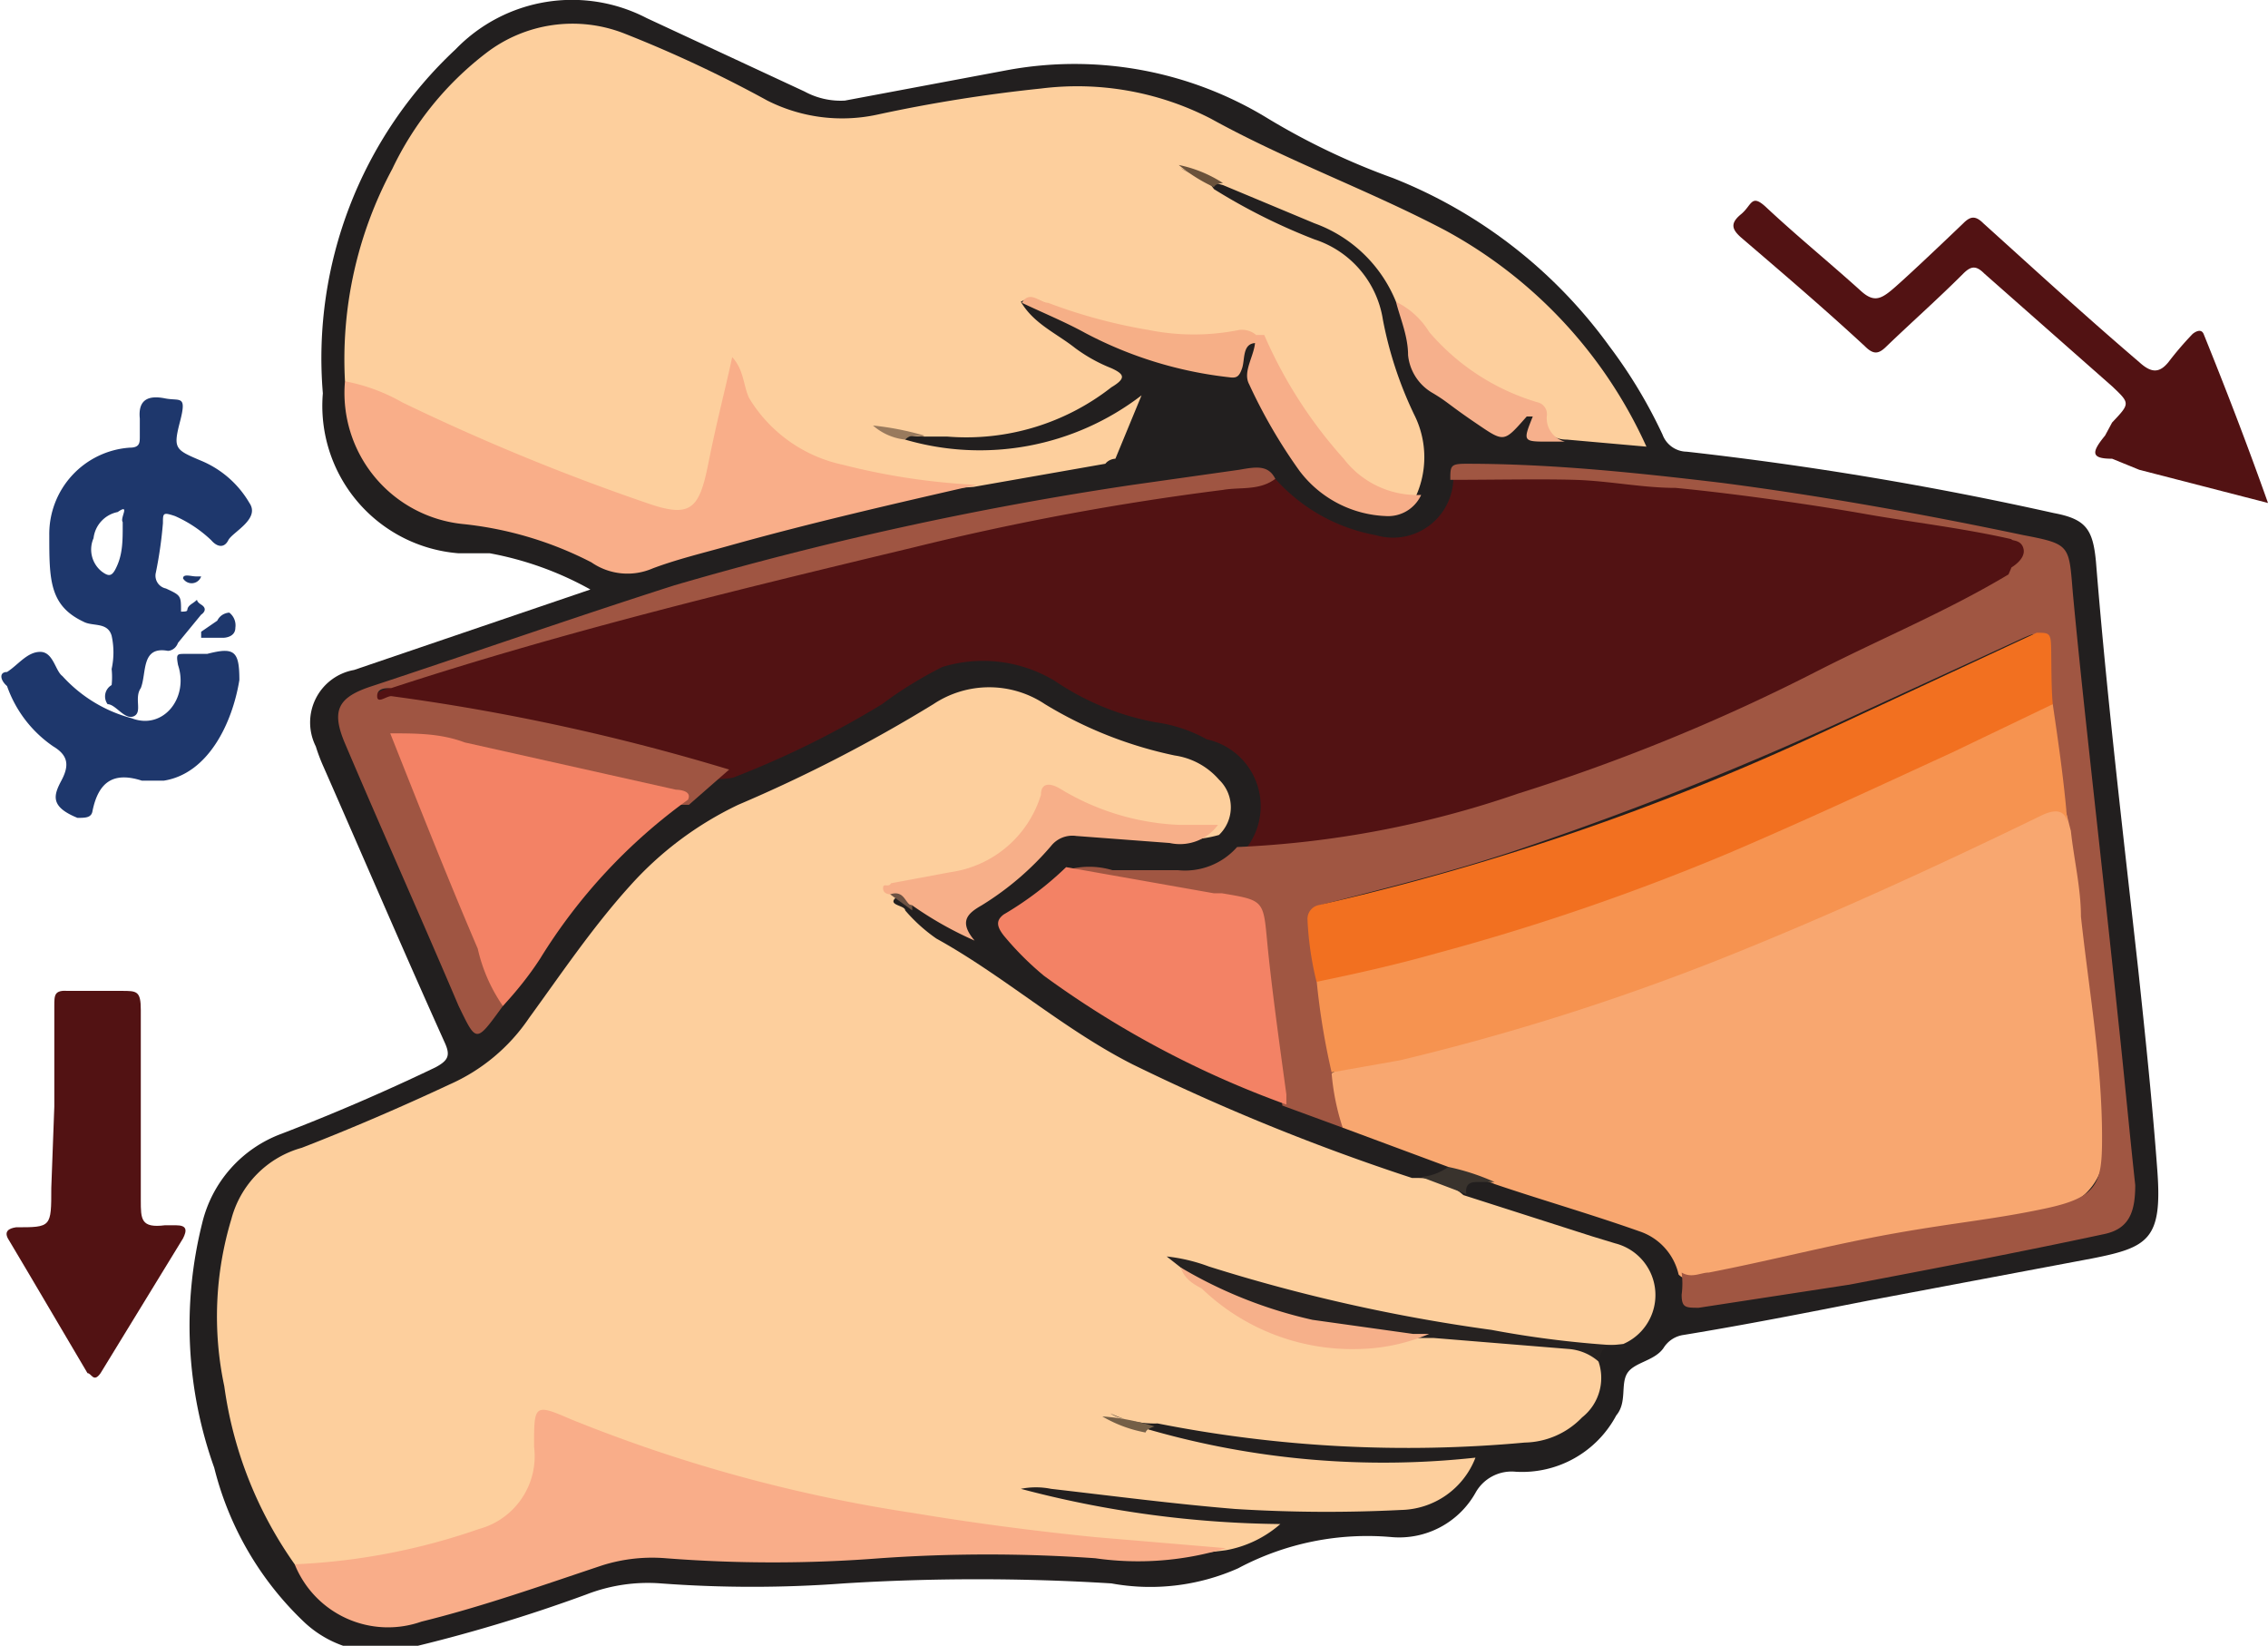 <svg xmlns="http://www.w3.org/2000/svg" viewBox="0 0 22.55 16.36"><defs><style>.cls-1{fill:#221f1f;}.cls-2{fill:#521213;}.cls-3{fill:#fdcf9d;}.cls-4{fill:#f8a770;}.cls-5{fill:#a05642;}.cls-6{fill:#f9ad89;}.cls-7{fill:#f9ae89;}.cls-8{fill:#9f5542;}.cls-9{fill:#f38265;}.cls-10{fill:#f7af89;}.cls-11{fill:#f7ae89;}.cls-12{fill:#f6b08c;}.cls-13{fill:#262221;}.cls-14{fill:#f6af87;}.cls-15{fill:#39332d;}.cls-16{fill:#745f47;}.cls-17{fill:#6a523b;}.cls-18{fill:#997a5d;}.cls-19{fill:#6c5243;}.cls-20{fill:#1e376c;}.cls-21{fill:#f6b08a;}.cls-22{fill:#f69350;}.cls-23{fill:#f27020;}</style></defs><g id="Capa_2" data-name="Capa 2"><g id="Capa_1-2" data-name="Capa 1"><path class="cls-1" d="M5.87,5.86a3.26,3.26,0,0,0-1-.36l-.31,0A1.47,1.47,0,0,1,3.21,3.91,4.2,4.2,0,0,1,4.53.49,1.61,1.61,0,0,1,6.43.18L8,.91A.75.75,0,0,0,8.4,1L10,.7a3.68,3.68,0,0,1,2.61.48,7,7,0,0,0,1.24.59A4.86,4.86,0,0,1,16,3.44a4.9,4.9,0,0,1,.53.88.26.26,0,0,0,.24.17,34.3,34.3,0,0,1,3.65.61c.32.06.39.16.42.49.11,1.36.27,2.7.42,4.05.07.66.14,1.32.19,2s-.09.76-.65.87l-2.23.42c-.61.12-1.22.24-1.83.34a.28.28,0,0,0-.2.13c-.09.13-.29.14-.36.25s0,.29-.11.42a1.06,1.06,0,0,1-1,.56.41.41,0,0,0-.4.21.87.87,0,0,1-.83.44,2.73,2.73,0,0,0-1.53.31,2.15,2.15,0,0,1-1.26.15,21.46,21.46,0,0,0-2.66,0,12.26,12.26,0,0,1-1.82,0,1.69,1.69,0,0,0-.74.11,15.57,15.57,0,0,1-1.8.54,1.09,1.09,0,0,1-1-.26,3.17,3.17,0,0,1-.9-1.54,4.19,4.19,0,0,1-.12-2.43,1.26,1.26,0,0,1,.79-.89q.78-.3,1.53-.66c.13-.07.15-.12.09-.25-.41-.91-.8-1.82-1.2-2.73a1.8,1.8,0,0,1-.08-.21.53.53,0,0,1,.38-.76Z"/><path class="cls-2" d="M22.55,5l-1.28-.33L21,4.56c-.21,0-.21-.06-.07-.23L21,4.2c.18-.19.18-.19,0-.36L19.73,2.72c-.08-.08-.13-.08-.21,0-.25.25-.51.48-.76.72-.08.08-.13.09-.22,0-.4-.37-.81-.72-1.23-1.08-.09-.08-.11-.14,0-.23s.1-.21.25-.07c.31.29.63.55.94.83.12.11.19.09.3,0s.48-.44.72-.67c.07-.07.12-.08.2,0,.51.46,1,.91,1.55,1.38.12.11.2.11.29,0a3.22,3.22,0,0,1,.24-.28s.08-.07.11,0C22.12,3.84,22.33,4.38,22.55,5Z"/><path class="cls-2" d="M.54,11V10c0-.11,0-.16.14-.15h.53c.15,0,.19,0,.19.19,0,.63,0,1.26,0,1.89,0,.19,0,.28.24.25h.11c.11,0,.11.05.07.13L1,13.65c-.07.1-.09,0-.13,0l-.59-1-.19-.32c-.06-.09,0-.12.07-.13.35,0,.35,0,.35-.39Z"/><path class="cls-3" d="M2.93,15.55a4,4,0,0,1-.7-1.77,3.34,3.34,0,0,1,.07-1.66A1,1,0,0,1,3,11.41c.49-.19,1-.41,1.47-.63a1.86,1.86,0,0,0,.79-.66c.32-.44.63-.9,1-1.31A3.41,3.41,0,0,1,7.34,8,14.85,14.85,0,0,0,9.28,7a1,1,0,0,1,1.11,0,4.09,4.09,0,0,0,1.29.51.72.72,0,0,1,.44.24.38.38,0,0,1,0,.55,1.16,1.16,0,0,1-.64,0,2.68,2.68,0,0,1-.9-.31c-.09,0-.16,0-.2.06-.21.58-.7.71-1.22.81-.09,0-.19,0-.26.07S9,9,9,9.05a1.64,1.64,0,0,0,.31.28c.67.37,1.26.9,1.95,1.25a21.58,21.58,0,0,0,2.78,1.13h.06a.68.68,0,0,1,.45.17l1.28.41.23.07a.53.53,0,0,1,.08,1,1.93,1.93,0,0,1-.48,0,21.12,21.12,0,0,1-2.86-.5c-.36-.08-.7-.2-1.05-.31,0,0,0,0,0,0s0,0,0,0a3.06,3.06,0,0,0,1.43.83,2.1,2.1,0,0,0,.78-.08l.3-.08a6.25,6.25,0,0,1,.87.07,4.57,4.57,0,0,1,.52.05.24.24,0,0,1,.23.16.5.5,0,0,1-.15.59.81.81,0,0,1-.57.25,12.79,12.79,0,0,1-3.65-.19h0a1,1,0,0,1-.47-.1c.12.08.27.05.38.16a8.44,8.44,0,0,0,3.25.28.81.81,0,0,1-.74.52A14.62,14.62,0,0,1,12.28,15c-.61-.05-1.22-.13-1.83-.2a.76.76,0,0,0-.3,0,10.43,10.43,0,0,0,2.58.35,1.12,1.12,0,0,1-.54.26,4.06,4.06,0,0,1-1.1,0,25.62,25.62,0,0,1-2.88-.42,13.8,13.8,0,0,1-2.65-.83c-.17-.08-.19-.06-.2.13,0,.69-.14.88-.79,1.09a6.83,6.83,0,0,1-1.42.26A.34.34,0,0,1,2.93,15.55Z"/><path class="cls-3" d="M9,4.37a2.64,2.64,0,0,0,2.35-.44l-.26.63s-.06,0-.1.05l-1.31.23A3.21,3.21,0,0,1,7.77,4.4a1,1,0,0,1-.46-.69c-.09.33-.16.64-.22,1s-.23.55-.67.41a18.82,18.82,0,0,1-2-.81L3.61,3.9a.34.34,0,0,1-.18-.11A4,4,0,0,1,3.9,1.68,3.16,3.16,0,0,1,4.83.53,1.41,1.41,0,0,1,6.2.33,12.47,12.47,0,0,1,7.63,1a1.65,1.65,0,0,0,1.09.14A15,15,0,0,1,10.35.88a2.9,2.9,0,0,1,1.69.3c.76.42,1.57.71,2.33,1.11a4.6,4.6,0,0,1,2,2.15l-.79-.07c-.14,0-.21-.07-.22-.21A.15.15,0,0,0,15.22,4a3,3,0,0,1-1.34-1,1.38,1.38,0,0,0-.81-.78l-.91-.38a1.76,1.76,0,0,1-.42-.17c.1.07.25.09.33.21a5.94,5.94,0,0,0,1,.5,1,1,0,0,1,.68.8,3.84,3.84,0,0,0,.31.94.94.94,0,0,1,0,.85.57.57,0,0,1-.57-.13A3.2,3.2,0,0,1,12.85,4a2.5,2.5,0,0,1-.3-.53.14.14,0,0,0-.1-.1,7.12,7.12,0,0,1-.8,0A7.18,7.18,0,0,1,10.36,3a.2.2,0,0,0-.21,0c.13.22.35.31.54.46a1.58,1.58,0,0,0,.36.2c.13.06.15.1,0,.19a2.34,2.34,0,0,1-1.63.49l-.22,0a1.77,1.77,0,0,1-.46-.07C8.85,4.29,9,4.28,9,4.37Z"/><path class="cls-2" d="M12.68,4.76a1.76,1.76,0,0,0,1,.56.6.6,0,0,0,.77-.6,1.06,1.06,0,0,1,.61,0l1.33.09c.79.07,1.58.19,2.36.31.4.06.79.12,1.19.21.11,0,.26,0,.28.18s-.11.22-.22.28c-.77.43-1.58.78-2.37,1.18a15.51,15.51,0,0,1-1.73.74,12.49,12.49,0,0,1-3.19.77.5.5,0,0,1-.36,0A.68.68,0,0,0,12,7.35a1.46,1.46,0,0,0-.51-.17,2.63,2.63,0,0,1-1-.41,1.38,1.38,0,0,0-1.12-.14A3.94,3.94,0,0,0,8.77,7a9.24,9.24,0,0,1-1.48.73.83.83,0,0,1-.31,0c-.8-.2-1.58-.46-2.39-.58-.24,0-.49,0-.73-.09-.06,0-.14,0-.14-.09s.07-.1.14-.13C5.23,6.33,6.64,6,8,5.64c1.18-.3,2.36-.56,3.56-.76C12,4.83,12.32,4.78,12.68,4.76Z"/><path class="cls-4" d="M14.4,11.6l-1.05-.39a.63.63,0,0,1-.13-.53,1.13,1.13,0,0,1,.53-.16,20.73,20.73,0,0,0,2.76-.81c.92-.34,1.82-.75,2.72-1.16l1-.46c.27-.13.29-.12.38.17.08.52.13,1.05.19,1.57a11.28,11.28,0,0,1,.12,1.54.6.6,0,0,1-.49.65,7.48,7.48,0,0,1-1.05.2,23.93,23.93,0,0,0-2.36.45c-.11,0-.23.1-.33,0a.59.59,0,0,0-.39-.43c-.48-.17-1-.32-1.44-.47C14.71,11.7,14.53,11.73,14.4,11.6Z"/><path class="cls-5" d="M13.24,10.67a2.35,2.35,0,0,0,.11.54l-.6-.22c-.06-.61-.17-1.2-.23-1.8A.23.23,0,0,0,12.31,9c-.52-.09-1-.16-1.54-.28a.23.23,0,0,1-.17-.07.8.8,0,0,1,.46,0l.65,0a.69.69,0,0,0,.59-.23,9.84,9.84,0,0,0,2.79-.53,19.06,19.06,0,0,0,3-1.23c.63-.32,1.28-.59,1.88-.95L20,5.64s.14-.08.12-.18S20,5.38,20,5.36c-.48-.11-1-.17-1.45-.25s-1.26-.2-1.89-.26c-.33,0-.66-.07-1-.08s-.82,0-1.24,0c0-.14,0-.16.16-.16.85,0,1.7.09,2.54.19,1,.13,2,.31,3,.52.47.09.45.1.49.58.06.64.13,1.28.2,1.92s.17,1.54.25,2.31c.06.55.11,1.1.17,1.65,0,.27-.06.44-.32.49-.84.18-1.68.34-2.52.5L16.89,13c-.13,0-.17,0-.17-.13a.83.83,0,0,0,0-.22c.1.06.19,0,.27,0,.62-.12,1.23-.28,1.85-.39s1-.14,1.51-.25.55-.25.55-.7c0-.74-.13-1.46-.21-2.2,0-.28-.07-.57-.1-.85A8.25,8.25,0,0,1,20.36,7c0-.18,0-.37-.05-.55s-.07-.16-.19-.11l-1.61.74a33,33,0,0,1-3.28,1.32c-.66.23-1.34.4-2,.57-.2.05-.21.07-.18.28l.09.48c0,.23.07.46.11.69A.28.28,0,0,1,13.24,10.67Z"/><path class="cls-6" d="M2.93,15.55a6.38,6.38,0,0,0,1.83-.35.75.75,0,0,0,.55-.82c0-.42,0-.43.37-.27a15,15,0,0,0,3.4.93c.6.1,1.21.18,1.81.24l1.3.11a3,3,0,0,1-1.3.1,15.28,15.28,0,0,0-2.14,0,13.77,13.77,0,0,1-2.13,0,1.65,1.65,0,0,0-.63.07c-.6.2-1.19.41-1.8.56A1,1,0,0,1,2.93,15.55Z"/><path class="cls-7" d="M3.43,3.79A1.83,1.83,0,0,1,4,4,21.84,21.84,0,0,0,6.43,5c.43.15.52.07.61-.38s.16-.7.24-1.07c.12.13.11.29.17.41a1.44,1.44,0,0,0,.93.66,6.68,6.68,0,0,0,1.33.2c-.83.19-1.66.38-2.48.61-.25.07-.5.13-.74.22a.63.63,0,0,1-.61-.06,3.59,3.59,0,0,0-1.27-.38A1.31,1.31,0,0,1,3.43,3.79Z"/><path class="cls-8" d="M12.68,4.76c-.16.12-.35.08-.52.11a26.74,26.74,0,0,0-3.07.57c-1.75.42-3.49.84-5.2,1.4-.06,0-.14,0-.14.08s.09,0,.14,0a21.41,21.41,0,0,1,3.36.73l0,0L6.85,8l-.14,0a21.61,21.61,0,0,0-2.66-.54s0,0,0,0a1.87,1.87,0,0,0,.13.4c.29.7.57,1.4.85,2.1A.31.31,0,0,1,5,10c-.27.37-.26.37-.44,0-.37-.87-.76-1.74-1.13-2.61-.14-.33-.07-.46.27-.57,1-.33,2-.68,3-1a34.1,34.1,0,0,1,4.56-1l1.06-.15C12.49,4.64,12.61,4.62,12.68,4.76Z"/><path class="cls-9" d="M10.6,8.62l1.47.26h.08c.42.07.41.07.45.49s.12,1,.19,1.51c0,0,0,.09,0,.1a9.62,9.62,0,0,1-2.41-1.28,3,3,0,0,1-.4-.4c-.07-.09-.08-.15,0-.21A3.28,3.28,0,0,0,10.6,8.62Z"/><path class="cls-9" d="M5,10a1.63,1.63,0,0,1-.25-.57c-.3-.7-.58-1.41-.87-2.14.26,0,.5,0,.74.09l2.1.47s.17,0,.12.1A5.5,5.5,0,0,0,5.37,9.53C5.26,9.7,5.13,9.86,5,10Z"/><path class="cls-10" d="M8.85,8.89s-.07,0-.07-.06.05,0,.08-.05l.59-.11a1.1,1.1,0,0,0,.9-.77c0-.12.09-.12.19-.06a2.47,2.47,0,0,0,1.19.36c.13,0,.26,0,.38,0a.47.47,0,0,1-.48.18l-.93-.07a.27.27,0,0,0-.25.1A2.91,2.91,0,0,1,9.76,9c-.14.08-.23.16-.07.35A3.58,3.58,0,0,1,9.07,9C9,9,8.94,8.89,8.85,8.89Z"/><path class="cls-11" d="M12.49,3.33s.06,0,.08,0a4.54,4.54,0,0,0,.79,1.23.92.92,0,0,0,.77.36.36.36,0,0,1-.35.21,1.13,1.13,0,0,1-.86-.45,5.22,5.22,0,0,1-.5-.86c-.07-.13.06-.29.06-.44A.06.06,0,0,1,12.49,3.33Z"/><path class="cls-12" d="M13.88,3a.8.8,0,0,1,.33.3,2.26,2.26,0,0,0,1.08.7.12.12,0,0,1,.09.13.24.24,0,0,0,.18.26H15.4c-.26,0-.26,0-.16-.25a0,0,0,0,0-.06,0c-.23.26-.22.26-.5.07s-.28-.21-.43-.3A.49.49,0,0,1,14,3.53C14,3.34,13.92,3.16,13.88,3Z"/><path class="cls-13" d="M15.9,13.54a.51.51,0,0,0-.3-.13l-1.35-.11a5,5,0,0,1-2.19-.47,1.44,1.44,0,0,1-.32-.23l-.14-.11a1.72,1.72,0,0,1,.42.1,17,17,0,0,0,2.81.63,10,10,0,0,0,1.34.16c-.05.06-.11,0-.17,0S15.9,13.47,15.9,13.54Z"/><path class="cls-14" d="M12.49,3.33v.08c-.14,0-.11.16-.14.25s-.06.1-.13.09a4,4,0,0,1-1.43-.44c-.2-.11-.42-.2-.63-.3.08-.13.18,0,.26,0a5.26,5.26,0,0,0,1,.27,2.28,2.28,0,0,0,.9,0A.22.22,0,0,1,12.49,3.33Z"/><path class="cls-15" d="M14.4,11.6a2.25,2.25,0,0,1,.46.15c-.06,0-.13,0-.17,0s-.13,0-.11.12l-.45-.17A.55.55,0,0,0,14.4,11.6Z"/><path class="cls-16" d="M11.39,14.24a1.31,1.31,0,0,1-.43-.16,2.28,2.28,0,0,1,.52.1S11.4,14.2,11.39,14.24Z"/><path class="cls-17" d="M12.07,1.86a1.59,1.59,0,0,1-.35-.22,1.28,1.28,0,0,1,.44.18S12.09,1.82,12.07,1.86Z"/><path class="cls-18" d="M9,4.37a.58.58,0,0,1-.32-.14,2.88,2.88,0,0,1,.51.1C9.16,4.36,9.08,4.29,9,4.37Z"/><path class="cls-19" d="M8.85,8.89C9,8.84,9,9,9.07,9l0,.05Z"/><path class="cls-20" d="M2.48,5A1,1,0,0,0,2,4.58c-.26-.11-.28-.12-.21-.39s0-.2-.15-.23-.27,0-.25.2c0,.06,0,.12,0,.18s0,.11-.1.11a.86.86,0,0,0-.8.87c0,.44,0,.7.34.86.09.05.24,0,.28.14a.77.77,0,0,1,0,.33.78.78,0,0,1,0,.16A.13.13,0,0,0,1.07,7c.08,0,.17.16.26.12s0-.18.07-.28v0c.06-.15,0-.42.27-.37,0,0,.07,0,.1-.08L2,6.11s.08-.05,0-.1S2,5.94,1.91,6s0,.08-.11.08c0-.16,0-.16-.15-.23a.13.13,0,0,1-.1-.16,4.13,4.13,0,0,0,.07-.49c0-.1,0-.11.12-.07a1.26,1.26,0,0,1,.36.24c.06.07.13.08.17,0S2.59,5.16,2.48,5Zm-1.26.23c0,.13,0,.26-.05.38s-.08.13-.16.07a.28.28,0,0,1-.08-.33.3.3,0,0,1,.24-.26C1.3,5,1.19,5.15,1.22,5.19Z"/><path class="cls-20" d="M2.06,6.5l-.22,0c-.08,0-.09,0-.07.11.11.33-.15.65-.46.53a1.42,1.42,0,0,1-.69-.42C.55,6.67.53,6.48.4,6.48s-.22.13-.33.2h0c-.08,0-.07.08,0,.14a1.21,1.21,0,0,0,.46.6c.15.09.16.19.08.34s-.11.26.16.37c.08,0,.14,0,.15-.07.06-.29.21-.39.49-.3,0,0,0,0,.09,0h.13c.44-.07.68-.57.75-1C2.38,6.47,2.33,6.43,2.06,6.5Z"/><path class="cls-20" d="M2.22,6.34s.12,0,.12-.1a.16.16,0,0,0-.06-.15s-.08,0-.12.08L2,6.28,2,6.34Z"/><path class="cls-20" d="M1.82,5.75s0,0,0,0A.1.1,0,0,0,2,5.73s0,0-.05,0S1.82,5.7,1.82,5.75Z"/><path class="cls-21" d="M11.74,12.6a4.48,4.48,0,0,0,1.31.52l1,.14.16,0a1.87,1.87,0,0,1-.7.15,2.16,2.16,0,0,1-1.56-.6C11.9,12.78,11.78,12.73,11.74,12.6Z"/><path class="cls-22" d="M20.41,7c.06.41.12.82.15,1.24,0-.17-.09-.22-.27-.13-1.05.51-2.12,1-3.2,1.43a23.37,23.37,0,0,1-3.17,1l-.68.12a7.06,7.06,0,0,1-.15-.92.19.19,0,0,1,.16-.09A24.12,24.12,0,0,0,18.38,7.9l1.73-.81A.62.62,0,0,1,20.41,7Z"/><path class="cls-23" d="M20.41,7l-1,.48c-.74.34-1.47.68-2.22,1a22.84,22.84,0,0,1-2.92,1c-.39.11-.79.2-1.18.28A3.14,3.14,0,0,1,13,9.14.14.14,0,0,1,13.1,9a25,25,0,0,0,5-1.71l2.15-1c.1,0,.13,0,.14.08S20.39,6.79,20.41,7Z"/></g></g></svg>